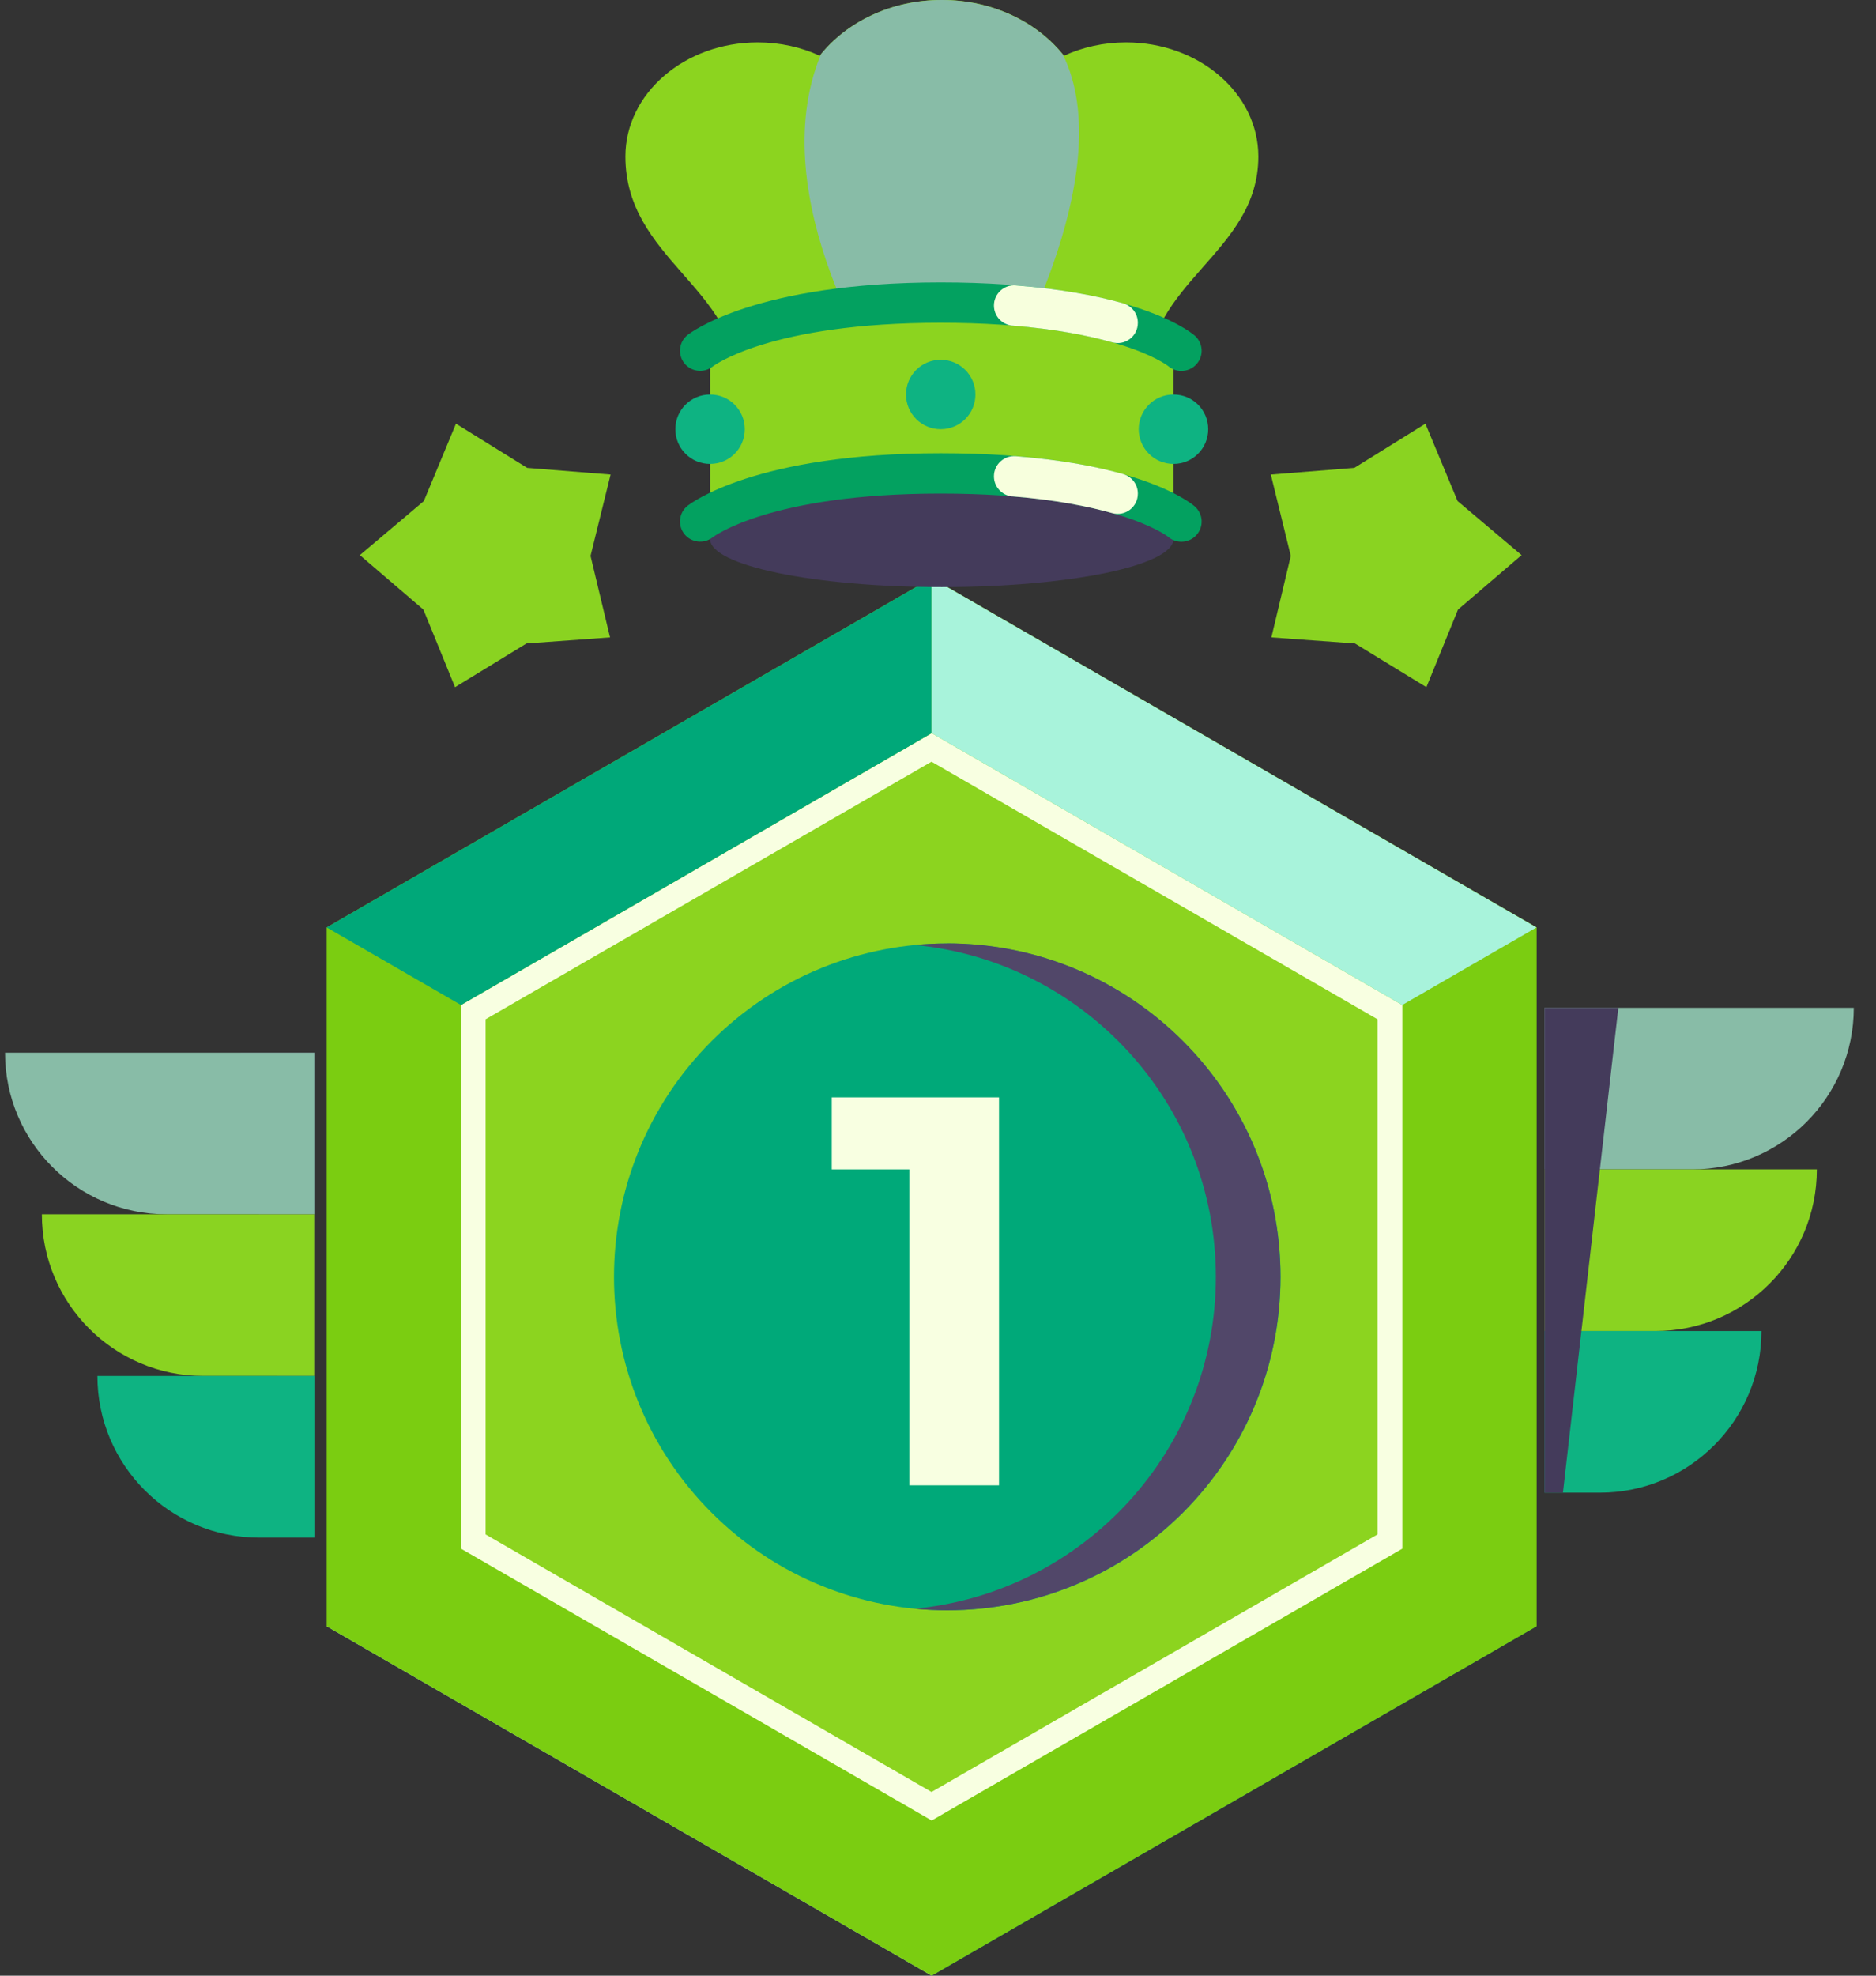 <svg width="38" height="40" viewBox="0 0 38 40" fill="none" xmlns="http://www.w3.org/2000/svg">
<rect x="0" y="0" width="38" height="40" fill="#333333" stroke="none"/>
<g clip-path="url(#clip0_1413_12565)">
<path d="M29.764 32.14V19.562L18.871 13.273L7.977 19.562V32.14L18.871 38.429L29.764 32.14Z" fill="#8CD41F"/>
<path d="M31.123 32.926L28.403 31.355L18.871 36.858V40L31.123 32.926Z" fill="#00A979"/>
<path d="M23.961 30.626C26.598 27.989 26.598 23.715 23.961 21.078C21.325 18.442 17.05 18.442 14.414 21.078C11.778 23.715 11.778 27.989 14.414 30.626C17.05 33.262 21.325 33.262 23.961 30.626Z" fill="#00A979"/>
<path d="M19.186 19.101C18.965 19.101 18.746 19.112 18.531 19.132C21.953 19.461 24.628 22.343 24.628 25.851C24.628 29.36 21.951 32.241 18.531 32.57C18.746 32.591 18.965 32.602 19.186 32.602C22.915 32.602 25.937 29.58 25.937 25.849C25.937 22.119 22.915 19.099 19.186 19.099V19.101Z" fill="#514769"/>
<path d="M6.617 32.926L9.338 31.355L18.872 36.858V40L6.617 32.926Z" fill="#AAF4DB"/>
<path d="M9.336 31.355L18.869 36.858L28.403 31.355V20.348L18.869 14.844L9.336 20.348V31.355Z" stroke="#F8FFE1" stroke-miterlimit="10"/>
<path d="M5.993 31.131H6.367V21.313H4.871L5.993 31.131Z" fill="#433959"/>
<path d="M18.872 40L6.617 32.926V18.777L18.872 11.703L31.126 18.777V32.926L18.872 40ZM9.338 31.355L18.872 36.858L28.405 31.355V20.348L18.872 14.844L9.338 20.348V31.355Z" fill="#7BCD11"/>
<path d="M18.872 11.703V14.844L9.338 20.348L6.617 18.777L18.872 11.703Z" fill="#00A879"/>
<path d="M18.871 11.703V14.844L28.403 20.348L31.123 18.777L18.871 11.703Z" fill="#A8F3DB"/>
<path d="M6.366 24.585H3.374C1.568 24.585 0.102 23.121 0.102 21.313H6.366V24.585Z" fill="#88BCA7"/>
<path d="M6.364 27.858H4.12C2.314 27.858 0.848 26.394 0.848 24.585H6.364V27.858Z" fill="#8AD321"/>
<path d="M6.367 31.131H5.245C3.439 31.131 1.973 29.664 1.973 27.858H6.367V31.131Z" fill="#0EB382"/>
<path d="M31.285 23.676H34.277C36.084 23.676 37.55 22.212 37.55 20.404H31.285V23.676Z" fill="#88BCA7"/>
<path d="M31.285 26.949H33.529C35.336 26.949 36.802 25.485 36.802 23.676H31.285V26.949Z" fill="#8AD321"/>
<path d="M31.285 30.221H32.407C34.214 30.221 35.68 28.757 35.68 26.949H31.285V30.221Z" fill="#0EB382"/>
<path d="M31.659 30.221H31.285V20.404H32.781L31.659 30.221Z" fill="#443B5B"/>
<path d="M25.489 3.168C25.489 1.892 24.288 0.858 22.809 0.858C22.355 0.858 21.928 0.956 21.552 1.128C21.014 0.447 20.107 -0.002 19.078 -0.002C18.05 -0.002 17.143 0.445 16.604 1.128C16.23 0.956 15.802 0.858 15.348 0.858C13.867 0.858 12.668 1.892 12.668 3.168C12.668 5.236 14.94 5.827 14.94 7.761H23.217C23.217 5.692 25.489 5.129 25.489 3.168Z" fill="#8CD41F"/>
<path d="M21.525 1.098C20.984 0.434 20.09 0 19.077 0C18.063 0 17.169 0.434 16.629 1.098C15.413 4.028 17.927 7.761 17.927 7.761H20.229C20.229 7.761 22.74 3.544 21.526 1.098H21.525Z" fill="#88BCA7"/>
<path d="M19.077 6.128C16.485 6.128 14.383 6.564 14.383 7.102V10.912H23.77V7.102C23.77 6.564 21.669 6.128 19.077 6.128Z" fill="#8CD41F"/>
<path d="M23.77 10.912C23.77 11.45 21.669 11.886 19.077 11.886C16.485 11.886 14.383 11.45 14.383 10.912C14.383 10.373 16.485 9.938 19.077 9.938C21.669 9.938 23.77 10.373 23.77 10.912Z" fill="#443B5B"/>
<path d="M23.928 7.51C23.834 7.51 23.741 7.478 23.664 7.413C23.636 7.39 22.525 6.535 19.054 6.535C15.584 6.535 14.443 7.414 14.432 7.424C14.254 7.56 13.998 7.528 13.861 7.353C13.723 7.177 13.751 6.924 13.925 6.784C13.979 6.741 15.294 5.718 19.056 5.718C22.819 5.718 24.075 6.685 24.201 6.795C24.371 6.945 24.388 7.201 24.238 7.371C24.158 7.463 24.044 7.51 23.931 7.51H23.928Z" fill="#03A160"/>
<path d="M20.507 6.592C21.384 6.663 22.042 6.794 22.526 6.93C22.788 7.005 23.048 6.81 23.048 6.537V6.534C23.048 6.348 22.925 6.19 22.747 6.139C22.21 5.988 21.5 5.851 20.574 5.778C20.337 5.759 20.133 5.948 20.133 6.186C20.133 6.399 20.297 6.575 20.509 6.593L20.507 6.592Z" fill="#F7FFDD"/>
<path d="M23.928 10.968C23.834 10.968 23.741 10.936 23.664 10.87C23.636 10.848 22.525 9.993 19.054 9.993C15.584 9.993 14.443 10.872 14.432 10.882C14.254 11.018 13.998 10.986 13.861 10.811C13.723 10.635 13.751 10.382 13.925 10.242C13.979 10.199 15.294 9.176 19.056 9.176C22.819 9.176 24.075 10.143 24.201 10.253C24.371 10.403 24.388 10.659 24.238 10.829C24.158 10.921 24.044 10.968 23.931 10.968H23.928Z" fill="#03A160"/>
<path d="M20.507 10.05C21.384 10.121 22.042 10.252 22.526 10.388C22.788 10.463 23.048 10.268 23.048 9.995V9.992C23.048 9.806 22.925 9.648 22.747 9.597C22.21 9.446 21.5 9.309 20.574 9.236C20.337 9.217 20.133 9.406 20.133 9.644C20.133 9.857 20.297 10.033 20.509 10.052L20.507 10.05Z" fill="#F7FFDD"/>
<path d="M18.352 7.987C18.352 7.598 18.666 7.284 19.055 7.284C19.444 7.284 19.758 7.598 19.758 7.987C19.758 8.376 19.444 8.69 19.055 8.69C18.666 8.69 18.352 8.376 18.352 7.987Z" fill="#0EB382"/>
<path d="M13.68 8.69C13.68 8.301 13.994 7.987 14.383 7.987C14.772 7.987 15.086 8.301 15.086 8.69C15.086 9.079 14.772 9.393 14.383 9.393C13.994 9.393 13.68 9.079 13.68 8.69Z" fill="#0EB382"/>
<path d="M23.066 8.69C23.066 8.301 23.381 7.987 23.77 7.987C24.159 7.987 24.473 8.301 24.473 8.69C24.473 9.079 24.159 9.393 23.77 9.393C23.381 9.393 23.066 9.079 23.066 8.69Z" fill="#0EB382"/>
<path d="M9.236 8.578L10.678 9.473L12.368 9.608L11.962 11.255L12.357 12.905L10.665 13.028L9.217 13.913L8.576 12.342L7.289 11.239L8.585 10.145L9.236 8.578Z" fill="#8AD321"/>
<path d="M28.873 8.578L27.433 9.473L25.742 9.608L26.146 11.255L25.753 12.905L27.446 13.028L28.893 13.913L29.533 12.342L30.821 11.239L29.525 10.145L28.873 8.578Z" fill="#8AD321"/>
<path d="M20.236 22.218V30.072H18.419V23.676H16.848V22.218H20.236Z" fill="#F8FFE1"/>
</g>
<defs>
<clipPath id="clip0_1413_12565">
<rect width="37.449" height="40" fill="white" transform="translate(0.102)"/>
</clipPath>
</defs>
</svg>
